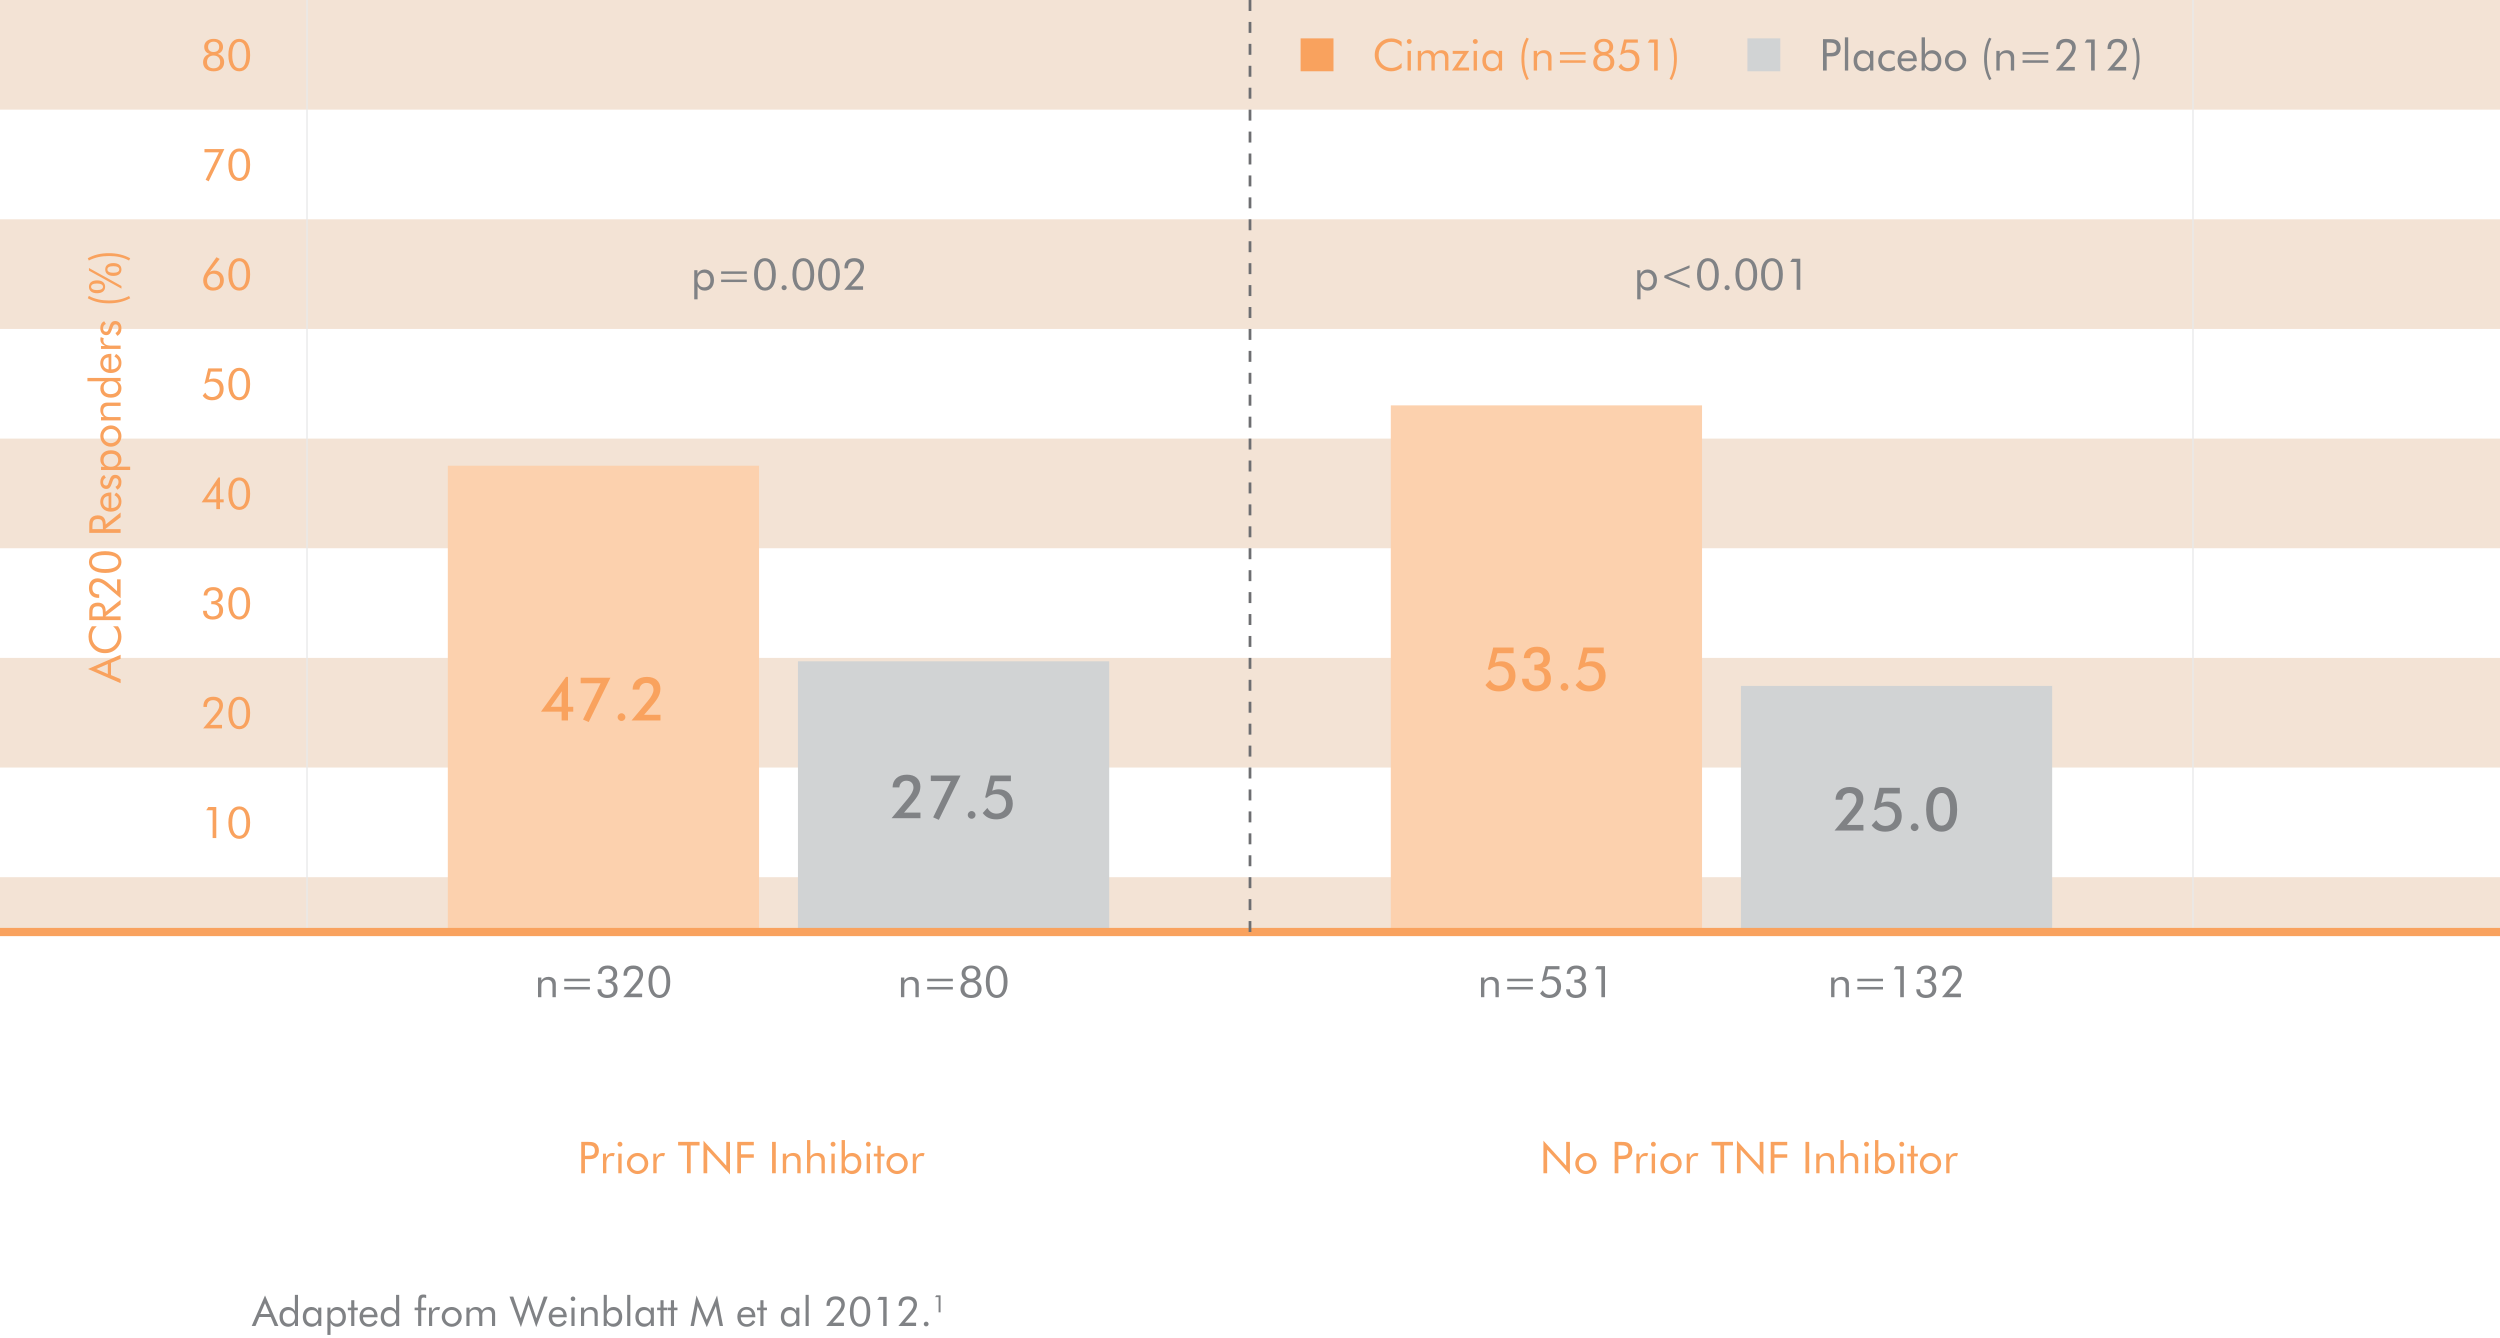 <?xml version="1.0" encoding="utf-8"?>
<!-- Generator: Adobe Illustrator 15.1.0, SVG Export Plug-In . SVG Version: 6.00 Build 0)  -->
<!DOCTYPE svg PUBLIC "-//W3C//DTD SVG 1.1//EN" "http://www.w3.org/Graphics/SVG/1.1/DTD/svg11.dtd">
<svg version="1.1" id="art" xmlns="http://www.w3.org/2000/svg" xmlns:xlink="http://www.w3.org/1999/xlink" x="0px" y="0px"
	 width="912px" height="488px" viewBox="0 0 912 488" enable-background="new 0 0 912 488" xml:space="preserve">
<g>
	<defs>
		<rect id="SVGID_1_" x="-9" y="-1" width="930" height="487.979"/>
	</defs>
	<clipPath id="SVGID_2_">
		<use xlink:href="#SVGID_1_"  overflow="visible"/>
	</clipPath>
	<rect y="320" clip-path="url(#SVGID_2_)" fill="#F3E3D5" width="912" height="20"/>
	<rect clip-path="url(#SVGID_2_)" fill="#F3E3D5" width="912" height="40"/>
	<rect y="80" clip-path="url(#SVGID_2_)" fill="#F3E3D5" width="912" height="40"/>
	<rect y="160" clip-path="url(#SVGID_2_)" fill="#F3E3D5" width="912" height="40"/>
	<rect y="240" clip-path="url(#SVGID_2_)" fill="#F3E3D5" width="912" height="40"/>
	<g clip-path="url(#SVGID_2_)">
		<defs>
			<rect id="SVGID_3_" x="-9" y="-1" width="930" height="487.979"/>
		</defs>
		<clipPath id="SVGID_4_">
			<use xlink:href="#SVGID_3_"  overflow="visible"/>
		</clipPath>
		<g clip-path="url(#SVGID_4_)">
			<g>
				<defs>
					<rect id="SVGID_5_" x="102.75" y="-1" width="18.5" height="342"/>
				</defs>
				<clipPath id="SVGID_6_">
					<use xlink:href="#SVGID_5_"  overflow="visible"/>
				</clipPath>
				<line clip-path="url(#SVGID_6_)" fill="none" stroke="#E8E9EA" stroke-width="0.5" x1="112" y1="0" x2="112" y2="340"/>
			</g>
		</g>
		<g clip-path="url(#SVGID_4_)">
			<g>
				<defs>
					<rect id="SVGID_7_" x="790.75" y="-1" width="18.5" height="342"/>
				</defs>
				<clipPath id="SVGID_8_">
					<use xlink:href="#SVGID_7_"  overflow="visible"/>
				</clipPath>
				<line clip-path="url(#SVGID_8_)" fill="none" stroke="#E8E9EA" stroke-width="0.5" x1="800" y1="0" x2="800" y2="340"/>
			</g>
		</g>
		<g clip-path="url(#SVGID_4_)">
			<g>
				<defs>
					<rect id="SVGID_9_" x="65.592" y="53.168" width="34.656" height="13.984"/>
				</defs>
				<clipPath id="SVGID_10_">
					<use xlink:href="#SVGID_9_"  overflow="visible"/>
				</clipPath>
				<path clip-path="url(#SVGID_10_)" fill="#F9A25E" d="M87.296,66.024c2.4,0,3.952-2.128,3.952-5.936s-1.536-5.92-3.984-5.92
					c-2.384,0-3.951,2.144-3.951,5.92S84.88,66.024,87.296,66.024 M87.28,64.904c-1.584,0-2.561-1.728-2.561-4.832
					c0-3.088,0.977-4.8,2.561-4.8c1.664,0,2.56,1.648,2.56,4.832C89.84,63.272,88.944,64.904,87.28,64.904 M75.008,65.576
					l1.12,0.576l5.712-11.76h-7.248v1.184h5.296L75.008,65.576z"/>
			</g>
		</g>
		<g clip-path="url(#SVGID_4_)">
			<g>
				<defs>
					<rect id="SVGID_11_" x="64.936" y="133.168" width="35.312" height="13.856"/>
				</defs>
				<clipPath id="SVGID_12_">
					<use xlink:href="#SVGID_11_"  overflow="visible"/>
				</clipPath>
				<path clip-path="url(#SVGID_12_)" fill="#F9A25E" d="M87.296,146.024c2.4,0,3.952-2.128,3.952-5.936s-1.536-5.92-3.984-5.92
					c-2.384,0-3.951,2.144-3.951,5.92S84.88,146.024,87.296,146.024 M87.28,144.904c-1.584,0-2.561-1.728-2.561-4.832
					c0-3.088,0.977-4.8,2.561-4.8c1.664,0,2.56,1.648,2.56,4.832C89.84,143.272,88.944,144.904,87.28,144.904 M74.864,140.008
					c0.704-0.544,1.536-0.816,2.432-0.816c1.76,0,2.849,1.12,2.849,2.752c0,1.776-1.104,2.896-2.736,2.896
					c-1.12,0-2-0.56-2.512-1.616l-0.96,1.12c0.783,1.152,1.888,1.68,3.439,1.68c2.624,0,4.208-1.632,4.208-4.208
					c0-2.288-1.392-3.728-3.632-3.728c-0.64,0-1.232,0.128-1.776,0.416l0.721-2.944h4.096v-1.168h-5.024l-1.359,5.568
					L74.864,140.008z"/>
			</g>
		</g>
		<g clip-path="url(#SVGID_4_)">
			<g>
				<defs>
					<rect id="SVGID_13_" x="65.08" y="213.168" width="35.168" height="13.856"/>
				</defs>
				<clipPath id="SVGID_14_">
					<use xlink:href="#SVGID_13_"  overflow="visible"/>
				</clipPath>
				<path clip-path="url(#SVGID_14_)" fill="#F9A25E" d="M87.296,226.024c2.4,0,3.952-2.128,3.952-5.936s-1.536-5.92-3.984-5.92
					c-2.384,0-3.951,2.144-3.951,5.92S84.88,226.024,87.296,226.024 M87.28,224.904c-1.584,0-2.561-1.728-2.561-4.832
					c0-3.088,0.977-4.8,2.561-4.8c1.664,0,2.56,1.648,2.56,4.832C89.84,223.272,88.944,224.904,87.28,224.904 M74.08,222.824v0.208
					c0,1.808,1.344,2.992,3.472,2.992c2.433,0,3.841-1.28,3.841-3.328c0-1.552-0.816-2.592-2.177-2.816
					c1.28-0.336,2.032-1.312,2.032-2.672c0-1.856-1.296-3.04-3.424-3.04c-2.208,0-3.44,1.104-3.536,3.056h1.344
					c0.064-1.232,0.832-1.904,2.16-1.904c1.264,0,2.032,0.768,2.032,1.952c0,1.344-0.8,2.048-2.384,2.048
					c-0.128,0-0.24-0.016-0.368-0.016v1.12c0.144-0.016,0.271-0.016,0.399-0.016c1.648,0,2.496,0.768,2.496,2.24
					c0,1.392-0.848,2.208-2.368,2.208c-1.312,0-2.128-0.736-2.128-1.904v-0.128H74.08z"/>
			</g>
		</g>
		<g clip-path="url(#SVGID_4_)">
			<g>
				<defs>
					<rect id="SVGID_15_" x="66.232" y="293.168" width="34.016" height="13.855"/>
				</defs>
				<clipPath id="SVGID_16_">
					<use xlink:href="#SVGID_15_"  overflow="visible"/>
				</clipPath>
				<path clip-path="url(#SVGID_16_)" fill="#F9A25E" d="M87.296,306.023c2.4,0,3.952-2.127,3.952-5.936s-1.536-5.92-3.984-5.92
					c-2.384,0-3.951,2.145-3.951,5.92S84.88,306.023,87.296,306.023 M87.28,304.904c-1.584,0-2.561-1.729-2.561-4.832
					c0-3.088,0.977-4.801,2.561-4.801c1.664,0,2.56,1.648,2.56,4.832C89.84,303.271,88.944,304.904,87.28,304.904 M77.568,305.721
					h1.328v-11.328H76l-0.768,1.184h2.336V305.721z"/>
			</g>
		</g>
		<g clip-path="url(#SVGID_4_)">
			<g>
				<defs>
					<rect id="SVGID_17_" x="65.08" y="13.168" width="35.168" height="13.856"/>
				</defs>
				<clipPath id="SVGID_18_">
					<use xlink:href="#SVGID_17_"  overflow="visible"/>
				</clipPath>
				<path clip-path="url(#SVGID_18_)" fill="#F9A25E" d="M87.296,26.024c2.4,0,3.952-2.128,3.952-5.936s-1.536-5.92-3.984-5.92
					c-2.384,0-3.951,2.144-3.951,5.92S84.88,26.024,87.296,26.024 M87.28,24.904c-1.584,0-2.561-1.728-2.561-4.832
					c0-3.088,0.977-4.8,2.561-4.8c1.664,0,2.56,1.648,2.56,4.832C89.84,23.272,88.944,24.904,87.28,24.904 M77.937,15.208
					c1.248,0,2.016,0.72,2.016,1.904c0,1.152-0.736,1.856-2.048,1.856c-1.28,0-2-0.72-2-1.856
					C75.904,15.944,76.672,15.208,77.937,15.208 M77.92,24.92c-1.536,0-2.399-0.88-2.399-2.304c0-1.44,0.896-2.352,2.399-2.352
					s2.4,0.896,2.4,2.352C80.32,24.04,79.456,24.92,77.92,24.92 M76.432,19.672c-1.504,0.416-2.352,1.536-2.352,3.04
					c0,1.984,1.424,3.312,3.856,3.312c2.447,0,3.84-1.296,3.84-3.344c0-1.472-0.849-2.576-2.353-3.008
					c1.232-0.368,1.937-1.296,1.937-2.528c0-1.776-1.296-2.976-3.424-2.976c-2.097,0-3.44,1.232-3.44,2.864
					C74.496,18.392,75.152,19.272,76.432,19.672"/>
			</g>
		</g>
		<g clip-path="url(#SVGID_4_)">
			<g>
				<defs>
					<rect id="SVGID_19_" x="65.128" y="92.832" width="35.12" height="14.192"/>
				</defs>
				<clipPath id="SVGID_20_">
					<use xlink:href="#SVGID_19_"  overflow="visible"/>
				</clipPath>
				<path clip-path="url(#SVGID_20_)" fill="#F9A25E" d="M87.296,106.024c2.4,0,3.952-2.128,3.952-5.936s-1.536-5.92-3.984-5.92
					c-2.384,0-3.951,2.144-3.951,5.92S84.88,106.024,87.296,106.024 M87.28,104.904c-1.584,0-2.561-1.728-2.561-4.832
					c0-3.088,0.977-4.8,2.561-4.8c1.664,0,2.56,1.648,2.56,4.832C89.84,103.272,88.944,104.904,87.28,104.904 M75.536,102.392
					c0-1.504,0.928-2.544,2.288-2.544c1.52,0,2.432,0.976,2.432,2.528c0,1.52-0.943,2.512-2.352,2.512
					C76.464,104.888,75.536,103.944,75.536,102.392 M76.448,99.256l3.696-4.8l-1.185-0.624l-2.607,3.68
					c-1.265,1.792-2.225,3.12-2.225,4.768c0,2.24,1.408,3.744,3.504,3.744c2.496,0,4.032-1.488,4.032-3.776
					c0-2.096-1.408-3.536-3.456-3.536C77.568,98.712,77.008,98.888,76.448,99.256"/>
			</g>
		</g>
		<g clip-path="url(#SVGID_4_)">
			<g>
				<defs>
					<rect id="SVGID_21_" x="64.552" y="173.168" width="35.696" height="13.856"/>
				</defs>
				<clipPath id="SVGID_22_">
					<use xlink:href="#SVGID_21_"  overflow="visible"/>
				</clipPath>
				<path clip-path="url(#SVGID_22_)" fill="#F9A25E" d="M87.296,186.024c2.4,0,3.952-2.128,3.952-5.936s-1.536-5.92-3.984-5.92
					c-2.384,0-3.951,2.144-3.951,5.92S84.88,186.024,87.296,186.024 M87.28,184.904c-1.584,0-2.561-1.728-2.561-4.832
					c0-3.088,0.977-4.8,2.561-4.8c1.664,0,2.56,1.648,2.56,4.832C89.84,183.272,88.944,184.904,87.28,184.904 M78.912,185.72h1.344
					v-2.464H81.6v-1.104h-1.344v-7.984H79.68l-6.128,9.088h5.36V185.72z M78.912,182.152h-3.344l3.344-5.024V182.152z"/>
			</g>
		</g>
		<g clip-path="url(#SVGID_4_)">
			<g>
				<defs>
					<rect id="SVGID_23_" x="65.096" y="253.168" width="35.152" height="13.855"/>
				</defs>
				<clipPath id="SVGID_24_">
					<use xlink:href="#SVGID_23_"  overflow="visible"/>
				</clipPath>
				<path clip-path="url(#SVGID_24_)" fill="#F9A25E" d="M87.296,266.023c2.4,0,3.952-2.127,3.952-5.936s-1.536-5.92-3.984-5.92
					c-2.384,0-3.951,2.145-3.951,5.92S84.88,266.023,87.296,266.023 M87.28,264.904c-1.584,0-2.561-1.729-2.561-4.832
					c0-3.088,0.977-4.801,2.561-4.801c1.664,0,2.56,1.648,2.56,4.832C89.84,263.271,88.944,264.904,87.28,264.904 M80.992,264.424
					h-4.336l1.792-1.936c1.84-2,2.896-3.504,2.896-5.152c0-1.969-1.312-3.168-3.552-3.168c-2.256,0-3.584,1.264-3.584,3.424
					c0,0.096,0.016,0.207,0.016,0.305h1.28v-0.129c0-1.52,0.8-2.352,2.24-2.352c1.376,0,2.256,0.848,2.256,2
					c0,1.488-1.424,3.008-3.488,5.439l-2.416,2.865h6.896V264.424z"/>
			</g>
		</g>
		<path clip-path="url(#SVGID_4_)" fill="#F9A25E" d="M47.072,95.043l0.432-0.832c-2.288-1.232-4.864-1.856-7.728-1.856
			c-2.96,0-5.504,0.576-7.76,1.856l0.384,0.832c2.272-1.152,4.64-1.648,7.376-1.648C42.592,93.395,44.96,93.891,47.072,95.043
			 M41.344,95.971c-1.888,0-2.96,0.88-2.96,2.336c0,1.456,1.072,2.352,2.96,2.352c1.888,0,2.96-0.896,2.96-2.352
			C44.304,96.851,43.232,95.971,41.344,95.971 M43.504,98.307c0,0.752-0.752,1.2-2.16,1.2c-1.408,0-2.16-0.448-2.16-1.2
			c0-0.784,0.72-1.2,2.16-1.2C42.752,97.107,43.504,97.555,43.504,98.307 M37.568,104.627c0,0.752-0.752,1.2-2.16,1.2
			c-1.408,0-2.176-0.448-2.176-1.2c0-0.784,0.736-1.2,2.176-1.2C36.816,103.427,37.568,103.875,37.568,104.627 M35.408,102.275
			c-1.888,0-2.96,0.896-2.96,2.352s1.072,2.352,2.96,2.352c1.888,0,2.944-0.896,2.944-2.352S37.296,102.275,35.408,102.275
			 M44.304,105.299v-0.976l-11.856-6.56v0.96L44.304,105.299z M47.072,107.971c-2.112,1.152-4.48,1.648-7.296,1.648
			c-2.736,0-5.104-0.496-7.376-1.648l-0.384,0.832c2.256,1.28,4.8,1.856,7.76,1.856c2.864,0,5.44-0.624,7.728-1.856L47.072,107.971z
			 M42.8,122.531c1.008-0.56,1.504-1.488,1.504-2.816c0-1.584-0.944-2.608-2.272-2.608c-1.168,0-1.68,0.688-2.128,2.08
			c-0.384,1.184-0.48,1.84-1.232,1.84c-0.624,0-1.072-0.496-1.072-1.216c0-0.752,0.368-1.344,1.024-1.632l-0.608-0.992
			c-0.912,0.384-1.424,1.312-1.424,2.544c0,1.52,0.912,2.528,2.16,2.528c1.408,0,1.712-1.056,2.32-2.816
			c0.256-0.752,0.544-1.12,1.088-1.12c0.624,0,1.072,0.528,1.072,1.344s-0.368,1.424-1.136,1.824L42.8,122.531z M44,127.299v-1.216
			h-3.488c-1.872,0-2.8-0.64-2.8-1.936c0-0.224,0.048-0.48,0.144-0.752l-1.104-0.416c-0.096,0.272-0.144,0.544-0.144,0.832
			c0,1.088,0.512,1.76,1.728,2.4h-1.488v1.088H44z M39.616,130.386v4.353c-1.216-0.129-1.968-1.008-1.968-2.177
			C37.648,131.266,38.352,130.466,39.616,130.386 M40.608,129.075h-0.24c-2.368,0-3.792,1.344-3.792,3.44
			c0,2.08,1.568,3.568,3.824,3.568c2.336,0,3.904-1.473,3.904-3.649c0-1.471-0.656-2.591-1.952-3.312l-0.624,0.928
			c1.04,0.593,1.552,1.361,1.552,2.321c0,1.376-1.008,2.368-2.56,2.368h-0.112V129.075z M40.464,139.058
			c1.696,0,2.656,0.928,2.656,2.4c0,1.424-1.024,2.32-2.816,2.32c-1.584,0-2.496-0.88-2.496-2.304
			C37.808,140.034,38.848,139.058,40.464,139.058 M31.888,137.874v1.216h6.304c-1.056,0.544-1.6,1.424-1.6,2.608
			c0,2,1.456,3.376,3.856,3.376c2.336,0,3.856-1.376,3.856-3.424c0-1.104-0.576-2.032-1.6-2.592H44v-1.184H31.888z M44,153.362
			v-1.216h-3.696c-0.784,0-1.376,0-1.888-0.416c-0.496-0.4-0.768-1.024-0.768-1.744c0-1.28,0.704-1.904,2.144-1.904H44v-1.216
			h-4.864c-1.616,0-2.544,1.024-2.544,2.688c0,1.12,0.432,1.984,1.36,2.592h-1.104v1.216H44z M40.448,161.666
			c-1.52,0-2.704-1.152-2.704-2.592c0-1.424,1.184-2.576,2.704-2.576c1.52,0,2.704,1.152,2.704,2.576
			C43.152,160.498,41.968,161.666,40.448,161.666 M40.448,162.962c1.04,0,1.968-0.384,2.72-1.136
			c0.736-0.736,1.136-1.696,1.136-2.752c0-1.04-0.416-2-1.152-2.752c-0.72-0.736-1.664-1.136-2.704-1.136c-1.04,0-2,0.4-2.72,1.136
			c-0.736,0.752-1.136,1.696-1.136,2.752c0,1.056,0.384,2.016,1.12,2.752C38.448,162.578,39.408,162.962,40.448,162.962
			 M40.448,170.274c-1.696,0-2.672-0.928-2.672-2.4c0-1.424,1.024-2.32,2.816-2.32c1.584,0,2.512,0.88,2.512,2.304
			C43.104,169.298,42.064,170.274,40.448,170.274 M47.488,171.458v-1.216h-4.784c1.056-0.544,1.6-1.424,1.6-2.608
			c0-2-1.44-3.376-3.856-3.376c-2.352,0-3.856,1.376-3.856,3.424c0,1.104,0.56,2.048,1.6,2.608h-1.344v1.168H47.488z M42.8,178.642
			c1.008-0.56,1.504-1.488,1.504-2.816c0-1.584-0.944-2.608-2.272-2.608c-1.168,0-1.68,0.688-2.128,2.08
			c-0.384,1.184-0.48,1.84-1.232,1.84c-0.624,0-1.072-0.496-1.072-1.216c0-0.752,0.368-1.344,1.024-1.632l-0.608-0.992
			c-0.912,0.384-1.424,1.312-1.424,2.544c0,1.52,0.912,2.528,2.16,2.528c1.408,0,1.712-1.056,2.32-2.816
			c0.256-0.752,0.544-1.12,1.088-1.12c0.624,0,1.072,0.528,1.072,1.344s-0.368,1.424-1.136,1.824L42.8,178.642z M39.616,180.962
			v4.352c-1.216-0.128-1.968-1.008-1.968-2.176C37.648,181.842,38.352,181.042,39.616,180.962 M40.608,179.65h-0.24
			c-2.368,0-3.792,1.344-3.792,3.44c0,2.08,1.568,3.568,3.824,3.568c2.336,0,3.904-1.472,3.904-3.648
			c0-1.472-0.656-2.592-1.952-3.312l-0.624,0.928c1.04,0.592,1.552,1.36,1.552,2.32c0,1.376-1.008,2.368-2.56,2.368h-0.112V179.65z
			 M44,194.385v-1.359h-5.456v-0.161L44,188.69v-1.729l-5.456,4.368v-0.24c0-2.016-0.992-3.088-2.864-3.088
			c-1.12,0-2.032,0.416-2.544,1.072c-0.544,0.704-0.576,1.536-0.576,2.624v2.688H44z M33.712,193.026v-1.008
			c0-1.809,0.32-2.673,1.984-2.673c1.584,0,1.84,0.88,1.84,2.673v1.008H33.712z M44.304,205.025c0-2.4-2.128-3.952-5.936-3.952
			c-3.808,0-5.92,1.536-5.92,3.984c0,2.384,2.144,3.952,5.92,3.952C42.144,209.009,44.304,207.441,44.304,205.025 M43.184,205.041
			c0,1.584-1.728,2.56-4.832,2.56c-3.088,0-4.8-0.976-4.8-2.56c0-1.664,1.648-2.56,4.832-2.56
			C41.552,202.481,43.184,203.377,43.184,205.041 M42.704,211.329v4.336l-1.936-1.792c-2-1.84-3.504-2.896-5.152-2.896
			c-1.968,0-3.168,1.312-3.168,3.552c0,2.256,1.264,3.584,3.424,3.584c0.096,0,0.208-0.016,0.304-0.016v-1.28h-0.128
			c-1.52,0-2.352-0.8-2.352-2.24c0-1.376,0.848-2.256,2-2.256c1.488,0,3.008,1.424,5.44,3.488L44,218.225v-6.896H42.704z
			 M44,226.225v-1.36h-5.456v-0.16L44,220.529v-1.728l-5.456,4.368v-0.24c0-2.016-0.992-3.088-2.864-3.088
			c-1.12,0-2.032,0.416-2.544,1.072c-0.544,0.704-0.576,1.536-0.576,2.624v2.688H44z M33.712,224.865v-1.008
			c0-1.808,0.32-2.672,1.984-2.672c1.584,0,1.84,0.88,1.84,2.672v1.008H33.712z M35.296,228.465H33.52
			c-0.816,1.184-1.232,2.399-1.232,3.76c0,1.68,0.56,3.088,1.68,4.256c1.168,1.2,2.592,1.792,4.368,1.792
			c2.032,0,3.76-0.912,4.912-2.576c0.688-0.991,1.056-2.159,1.056-3.376c0-1.393-0.432-2.72-1.248-3.855h-1.808
			c1.216,1.039,1.808,2.304,1.808,3.744c0,1.551-0.736,2.943-2.032,3.855c-0.752,0.527-1.648,0.784-2.704,0.784
			c-1.344,0-2.464-0.433-3.376-1.312c-0.88-0.849-1.392-2.064-1.392-3.265C33.552,230.785,34.096,229.569,35.296,228.465
			 M35.12,244.049l4.208-1.824v3.648L35.12,244.049z M32.112,244.049L44,249.232v-1.473l-3.504-1.486v-4.464L44,240.321v-1.472
			L32.112,244.049z"/>
	</g>
	<rect x="163.368" y="169.9" clip-path="url(#SVGID_2_)" fill="#FCD1AE" width="113.536" height="170.1"/>
	<rect x="507.368" y="147.881" clip-path="url(#SVGID_2_)" fill="#FCD1AE" width="113.536" height="192.119"/>
	<rect x="291.096" y="241.247" clip-path="url(#SVGID_2_)" fill="#D1D3D4" width="113.536" height="98.753"/>
	<rect x="635.096" y="250.225" clip-path="url(#SVGID_2_)" fill="#D1D3D4" width="113.536" height="89.775"/>
	<line clip-path="url(#SVGID_2_)" fill="none" stroke="#F9A25E" stroke-width="3" x1="0" y1="340" x2="912" y2="340"/>
	<g clip-path="url(#SVGID_2_)">
		<defs>
			<rect id="SVGID_25_" x="-9" y="-1" width="930" height="487.979"/>
		</defs>
		<clipPath id="SVGID_26_">
			<use xlink:href="#SVGID_25_"  overflow="visible"/>
		</clipPath>
		<path clip-path="url(#SVGID_26_)" fill="#F9A25E" d="M709.982,428h1.216v-3.488c0-1.871,0.64-2.799,1.937-2.799
			c0.224,0,0.479,0.047,0.752,0.143l0.416-1.104c-0.272-0.096-0.544-0.145-0.832-0.145c-1.088,0-1.761,0.512-2.4,1.729v-1.488
			h-1.088V428z M701.662,424.447c0-1.52,1.152-2.703,2.592-2.703c1.425,0,2.576,1.184,2.576,2.703c0,1.521-1.151,2.705-2.576,2.705
			C702.83,427.152,701.662,425.969,701.662,424.447 M700.366,424.447c0,1.041,0.384,1.969,1.136,2.721
			c0.736,0.736,1.696,1.137,2.752,1.137c1.04,0,2-0.416,2.752-1.152c0.736-0.721,1.137-1.664,1.137-2.705c0-1.039-0.4-2-1.137-2.719
			c-0.752-0.736-1.695-1.137-2.752-1.137c-1.056,0-2.016,0.385-2.752,1.121C700.75,422.447,700.366,423.408,700.366,424.447
			 M697.071,421.855V428h1.216v-6.145h1.344v-1.008h-1.344v-2.879h-1.216v2.879h-1.312v1.008H697.071z M692.863,417.408
			c0,0.512,0.4,0.896,0.896,0.896s0.896-0.385,0.896-0.881s-0.399-0.912-0.896-0.912S692.863,416.912,692.863,417.408 M693.151,428
			h1.216v-7.152h-1.216V428z M685.184,424.465c0-1.617,0.992-2.656,2.432-2.656c1.424,0,2.304,0.912,2.304,2.496
			c0,1.791-0.911,2.814-2.336,2.814C686.111,427.119,685.184,426.16,685.184,424.465 M684.016,415.889V428h1.168v-1.297
			c0.56,1.025,1.504,1.602,2.607,1.602c2.049,0,3.424-1.521,3.424-3.857c0-2.398-1.375-3.855-3.375-3.855
			c-1.185,0-2.064,0.545-2.608,1.6v-6.303H684.016z M679.999,417.408c0,0.512,0.4,0.896,0.896,0.896s0.896-0.385,0.896-0.881
			s-0.399-0.912-0.896-0.912S679.999,416.912,679.999,417.408 M680.287,428h1.216v-7.152h-1.216V428z M671.392,428h1.216v-3.695
			c0-0.785,0-1.377,0.416-1.889c0.4-0.496,1.023-0.768,1.744-0.768c1.279,0,1.903,0.703,1.903,2.145V428h1.217v-4.863
			c0-1.617-1.024-2.545-2.688-2.545c-1.12,0-1.984,0.432-2.607,1.359v-6.062h-1.2V428z M662.56,428h1.216v-3.695
			c0-0.785,0-1.377,0.416-1.889c0.4-0.496,1.023-0.768,1.744-0.768c1.279,0,1.904,0.703,1.904,2.145V428h1.216v-4.863
			c0-1.617-1.024-2.545-2.688-2.545c-1.12,0-1.983,0.432-2.592,1.359v-1.104h-1.216V428z M658.641,428H660v-11.439h-1.359V428z
			 M645.952,428h1.36v-5.648h4.672v-1.264h-4.672v-3.279h4.672v-1.248h-6.032V428z M633.633,428h1.359v-8.592l8.304,9.039v-11.887
			h-1.359v8.688l-8.304-9.137V428z M627.601,428h1.359v-10.145h3.232v-1.295h-7.824v1.295h3.232V428z M615.312,428h1.216v-3.488
			c0-1.871,0.64-2.799,1.937-2.799c0.224,0,0.479,0.047,0.752,0.143l0.416-1.104c-0.272-0.096-0.545-0.145-0.832-0.145
			c-1.089,0-1.761,0.512-2.4,1.729v-1.488h-1.088V428z M606.992,424.447c0-1.52,1.152-2.703,2.592-2.703
			c1.425,0,2.576,1.184,2.576,2.703c0,1.521-1.151,2.705-2.576,2.705C608.16,427.152,606.992,425.969,606.992,424.447
			 M605.696,424.447c0,1.041,0.384,1.969,1.136,2.721c0.736,0.736,1.696,1.137,2.752,1.137c1.04,0,2-0.416,2.752-1.152
			c0.736-0.721,1.137-1.664,1.137-2.705c0-1.039-0.4-2-1.137-2.719c-0.752-0.736-1.695-1.137-2.752-1.137
			c-1.056,0-2.016,0.385-2.752,1.121C606.08,422.447,605.696,423.408,605.696,424.447 M602.258,417.408
			c0,0.512,0.399,0.896,0.896,0.896c0.495,0,0.896-0.385,0.896-0.881s-0.401-0.912-0.896-0.912
			C602.657,416.512,602.258,416.912,602.258,417.408 M602.544,428h1.217v-7.152h-1.217V428z M596.961,428h1.217v-3.488
			c0-1.871,0.64-2.799,1.936-2.799c0.224,0,0.48,0.047,0.752,0.143l0.416-1.104c-0.271-0.096-0.544-0.145-0.832-0.145
			c-1.088,0-1.76,0.512-2.399,1.729v-1.488h-1.089V428z M590.386,422.863h1.04c1.184,0,2.111-0.031,2.88-0.576
			c0.72-0.512,1.168-1.455,1.168-2.574c0-1.121-0.448-2.064-1.168-2.576c-0.769-0.545-1.712-0.576-2.88-0.576h-2.4V428h1.36V422.863
			z M590.386,421.633v-3.824h0.655c1.984,0,2.96,0.32,2.96,1.984c0,1.584-0.991,1.84-2.96,1.84H590.386z M575.953,424.447
			c0-1.52,1.152-2.703,2.592-2.703c1.425,0,2.576,1.184,2.576,2.703c0,1.521-1.151,2.705-2.576,2.705
			C577.121,427.152,575.953,425.969,575.953,424.447 M574.657,424.447c0,1.041,0.384,1.969,1.136,2.721
			c0.736,0.736,1.696,1.137,2.752,1.137c1.04,0,2-0.416,2.752-1.152c0.736-0.721,1.137-1.664,1.137-2.705c0-1.039-0.4-2-1.137-2.719
			c-0.752-0.736-1.695-1.137-2.752-1.137c-1.056,0-2.016,0.385-2.752,1.121C575.041,422.447,574.657,423.408,574.657,424.447
			 M563.041,428h1.36v-8.592l8.304,9.039v-11.887h-1.359v8.688l-8.305-9.137V428z"/>
		<path clip-path="url(#SVGID_26_)" fill="#F9A25E" d="M332.991,428h1.216v-3.488c0-1.871,0.641-2.799,1.937-2.799
			c0.224,0,0.479,0.047,0.752,0.143l0.416-1.104c-0.272-0.096-0.544-0.145-0.832-0.145c-1.088,0-1.761,0.512-2.4,1.729v-1.488
			h-1.088V428z M324.671,424.447c0-1.52,1.152-2.703,2.593-2.703c1.424,0,2.575,1.184,2.575,2.703c0,1.521-1.151,2.705-2.575,2.705
			C325.839,427.152,324.671,425.969,324.671,424.447 M323.375,424.447c0,1.041,0.384,1.969,1.136,2.721
			c0.736,0.736,1.696,1.137,2.753,1.137c1.039,0,2-0.416,2.752-1.152c0.735-0.721,1.136-1.664,1.136-2.705
			c0-1.039-0.4-2-1.136-2.719c-0.752-0.736-1.696-1.137-2.752-1.137c-1.057,0-2.017,0.385-2.753,1.121
			C323.759,422.447,323.375,423.408,323.375,424.447 M320.079,421.855V428h1.216v-6.145h1.345v-1.008h-1.345v-2.879h-1.216v2.879
			h-1.312v1.008H320.079z M315.871,417.408c0,0.512,0.4,0.896,0.896,0.896s0.896-0.385,0.896-0.881s-0.399-0.912-0.896-0.912
			S315.871,416.912,315.871,417.408 M316.159,428h1.216v-7.152h-1.216V428z M308.191,424.465c0-1.617,0.992-2.656,2.432-2.656
			c1.424,0,2.304,0.912,2.304,2.496c0,1.791-0.911,2.814-2.336,2.814C309.119,427.119,308.191,426.16,308.191,424.465
			 M307.023,415.889V428h1.168v-1.297c0.56,1.025,1.504,1.602,2.607,1.602c2.049,0,3.425-1.521,3.425-3.857
			c0-2.398-1.376-3.855-3.376-3.855c-1.185,0-2.064,0.545-2.608,1.6v-6.303H307.023z M303.007,417.408
			c0,0.512,0.4,0.896,0.896,0.896s0.896-0.385,0.896-0.881s-0.399-0.912-0.896-0.912S303.007,416.912,303.007,417.408 M303.295,428
			h1.216v-7.152h-1.216V428z M294.4,428h1.216v-3.695c0-0.785,0-1.377,0.416-1.889c0.4-0.496,1.024-0.768,1.744-0.768
			c1.28,0,1.904,0.703,1.904,2.145V428h1.216v-4.863c0-1.617-1.024-2.545-2.688-2.545c-1.12,0-1.983,0.432-2.607,1.359v-6.062h-1.2
			V428z M285.568,428h1.216v-3.695c0-0.785,0-1.377,0.416-1.889c0.4-0.496,1.024-0.768,1.744-0.768c1.28,0,1.904,0.703,1.904,2.145
			V428h1.216v-4.863c0-1.617-1.024-2.545-2.688-2.545c-1.12,0-1.983,0.432-2.592,1.359v-1.104h-1.216V428z M281.648,428h1.359
			v-11.439h-1.359V428z M268.96,428h1.36v-5.648h4.672v-1.264h-4.672v-3.279h4.672v-1.248h-6.032V428z M256.641,428H258v-8.592
			l8.305,9.039v-11.887h-1.36v8.688l-8.304-9.137V428z M250.608,428h1.359v-10.145h3.232v-1.295h-7.824v1.295h3.232V428z
			 M238.32,428h1.216v-3.488c0-1.871,0.64-2.799,1.937-2.799c0.224,0,0.479,0.047,0.752,0.143l0.416-1.104
			c-0.272-0.096-0.545-0.145-0.832-0.145c-1.089,0-1.761,0.512-2.4,1.729v-1.488h-1.088V428z M230.001,424.447
			c0-1.52,1.152-2.703,2.592-2.703c1.425,0,2.576,1.184,2.576,2.703c0,1.521-1.151,2.705-2.576,2.705
			C231.169,427.152,230.001,425.969,230.001,424.447 M228.705,424.447c0,1.041,0.384,1.969,1.136,2.721
			c0.736,0.736,1.696,1.137,2.752,1.137c1.04,0,2-0.416,2.752-1.152c0.736-0.721,1.137-1.664,1.137-2.705c0-1.039-0.4-2-1.137-2.719
			c-0.752-0.736-1.695-1.137-2.752-1.137c-1.056,0-2.016,0.385-2.752,1.121C229.089,422.447,228.705,423.408,228.705,424.447
			 M225.266,417.408c0,0.512,0.399,0.896,0.896,0.896s0.896-0.385,0.896-0.881s-0.4-0.912-0.896-0.912
			S225.266,416.912,225.266,417.408 M225.553,428h1.217v-7.152h-1.217V428z M219.969,428h1.217v-3.488
			c0-1.871,0.64-2.799,1.936-2.799c0.224,0,0.48,0.047,0.752,0.143l0.416-1.104c-0.271-0.096-0.544-0.145-0.832-0.145
			c-1.088,0-1.76,0.512-2.399,1.729v-1.488h-1.089V428z M213.394,422.863h1.04c1.184,0,2.111-0.031,2.88-0.576
			c0.72-0.512,1.168-1.455,1.168-2.574c0-1.121-0.448-2.064-1.168-2.576c-0.769-0.545-1.712-0.576-2.88-0.576h-2.4V428h1.36V422.863
			z M213.394,421.633v-3.824h0.655c1.984,0,2.96,0.32,2.96,1.984c0,1.584-0.991,1.84-2.96,1.84H213.394z"/>
		<g clip-path="url(#SVGID_26_)">
			<g>
				<defs>
					<rect id="SVGID_27_" x="188.334" y="245.932" width="61.604" height="18.477"/>
				</defs>
				<clipPath id="SVGID_28_">
					<use xlink:href="#SVGID_27_"  overflow="visible"/>
				</clipPath>
				<path clip-path="url(#SVGID_28_)" fill="#F9A25E" d="M240.937,260.77h-5.984l2.002-2.311c2.398-2.75,3.96-4.709,3.96-7.172
					c0-2.684-1.869-4.355-4.905-4.355c-3.212,0-5.236,1.824-5.236,4.641h2.464c0.11-1.473,1.122-2.441,2.552-2.441
					c1.628,0,2.597,0.969,2.597,2.508c0,1.145-0.727,2.465-2.112,4.137l-5.874,7.039h10.538V260.77z M225.317,261.627
					c0,0.77,0.616,1.387,1.408,1.387c0.791,0,1.407-0.617,1.407-1.387c0-0.793-0.616-1.43-1.407-1.43
					C225.934,260.197,225.317,260.834,225.317,261.627 M212.689,262.484l2.068,0.924l7.92-16.17h-10.847v2.025h7.282
					L212.689,262.484z M204.945,252.189c-0.065,0.9-0.065,1.43-0.065,1.561v4.092h-3.938L204.945,252.189z M204.88,262.814h2.332
					v-3.189h1.913v-1.783h-1.913v-10.91h-0.727l-9.151,12.693h7.546V262.814z"/>
			</g>
		</g>
		<g clip-path="url(#SVGID_26_)">
			<g>
				<defs>
					<rect id="SVGID_29_" x="532.884" y="234.922" width="61.845" height="18.302"/>
				</defs>
				<clipPath id="SVGID_30_">
					<use xlink:href="#SVGID_29_"  overflow="visible"/>
				</clipPath>
				<path clip-path="url(#SVGID_30_)" fill="#F9A25E" d="M576.467,248.043l-1.694,1.871c1.166,1.584,2.75,2.309,4.906,2.309
					c3.74,0,6.05-2.309,6.05-5.785c0-3.08-2.068-5.192-5.06-5.192c-0.814,0-1.606,0.177-2.442,0.528l0.924-3.477h5.896v-2.068
					h-7.437l-1.958,7.986l0.639,0.133c0.857-0.881,2.002-1.342,3.321-1.342c2.2,0,3.674,1.451,3.674,3.52
					c0,2.178-1.43,3.607-3.497,3.607C578.402,250.133,577.215,249.408,576.467,248.043 M569.317,250.617
					c0,0.77,0.615,1.387,1.408,1.387c0.792,0,1.407-0.617,1.407-1.387c0-0.791-0.615-1.43-1.407-1.43
					C569.933,249.188,569.317,249.826,569.317,250.617 M555.237,247.604c0.088,2.838,2.09,4.619,5.104,4.619
					c3.41,0,5.434-1.824,5.434-4.553c0-2.311-1.078-3.719-3.058-4.07c1.716-0.264,2.706-1.583,2.706-3.498
					c0-2.553-1.782-4.18-4.687-4.18c-3.014,0-4.708,1.495-4.861,4.157h2.31c0.044-1.342,0.946-2.112,2.486-2.112
					c1.43,0,2.354,0.858,2.354,2.2c0,1.54-0.968,2.31-2.815,2.31c-0.154,0-0.309-0.021-0.462-0.021v2.068
					c0.176,0,0.329-0.021,0.483-0.021c2.112,0,3.19,0.945,3.19,2.838c0,1.781-1.078,2.771-2.992,2.771
					c-1.694,0-2.75-0.945-2.75-2.375v-0.133H555.237z M543.577,248.043l-1.693,1.871c1.166,1.584,2.75,2.309,4.905,2.309
					c3.74,0,6.051-2.309,6.051-5.785c0-3.08-2.068-5.192-5.061-5.192c-0.813,0-1.605,0.177-2.441,0.528l0.924-3.477h5.896v-2.068
					h-7.436l-1.958,7.986l0.638,0.133c0.858-0.881,2.002-1.342,3.322-1.342c2.2,0,3.674,1.451,3.674,3.52
					c0,2.178-1.43,3.607-3.498,3.607C545.514,250.133,544.325,249.408,543.577,248.043"/>
			</g>
		</g>
		<g clip-path="url(#SVGID_26_)">
			<g>
				<defs>
					<rect id="SVGID_31_" x="316.238" y="281.605" width="62.219" height="18.477"/>
				</defs>
				<clipPath id="SVGID_32_">
					<use xlink:href="#SVGID_31_"  overflow="visible"/>
				</clipPath>
				<path clip-path="url(#SVGID_32_)" fill="#808285" d="M360.194,294.727l-1.694,1.869c1.166,1.584,2.75,2.311,4.906,2.311
					c3.74,0,6.05-2.311,6.05-5.785c0-3.08-2.067-5.193-5.06-5.193c-0.814,0-1.606,0.176-2.442,0.529l0.925-3.477h5.896v-2.068
					h-7.436l-1.958,7.986l0.638,0.133c0.858-0.881,2.002-1.344,3.322-1.344c2.199,0,3.674,1.453,3.674,3.521
					c0,2.178-1.43,3.607-3.498,3.607C362.131,296.816,360.942,296.09,360.194,294.727 M353.046,297.301
					c0,0.77,0.614,1.385,1.406,1.385s1.408-0.615,1.408-1.385c0-0.793-0.616-1.43-1.408-1.43S353.046,296.508,353.046,297.301
					 M340.418,298.158l2.067,0.924l7.92-16.17H339.56v2.023h7.282L340.418,298.158z M335.775,296.443h-5.984l2.003-2.311
					c2.397-2.75,3.96-4.709,3.96-7.172c0-2.684-1.87-4.357-4.906-4.357c-3.212,0-5.236,1.826-5.236,4.643h2.464
					c0.11-1.473,1.122-2.441,2.553-2.441c1.628,0,2.596,0.969,2.596,2.508c0,1.145-0.727,2.465-2.112,4.137l-5.874,7.039h10.538
					V296.443z"/>
			</g>
		</g>
		<g clip-path="url(#SVGID_26_)">
			<g>
				<defs>
					<rect id="SVGID_33_" x="660.238" y="286.092" width="62.725" height="18.303"/>
				</defs>
				<clipPath id="SVGID_34_">
					<use xlink:href="#SVGID_33_"  overflow="visible"/>
				</clipPath>
				<path clip-path="url(#SVGID_34_)" fill="#808285" d="M713.963,295.41c0-5.412-2.068-8.316-5.633-8.316
					c-3.52,0-5.676,2.947-5.676,8.139c0,5.236,2.134,8.162,5.654,8.162C711.784,303.395,713.963,300.469,713.963,295.41
					 M708.265,301.195c-1.937,0-3.059-2.068-3.059-5.939c0-3.961,1.078-5.984,3.146-5.984c1.979,0,3.058,2.045,3.058,5.939
					C711.41,299.193,710.354,301.195,708.265,301.195 M697.046,301.789c0,0.77,0.614,1.387,1.406,1.387
					c0.793,0,1.409-0.617,1.409-1.387c0-0.791-0.616-1.43-1.409-1.43C697.66,300.359,697.046,300.998,697.046,301.789
					 M684.483,299.215l-1.694,1.871c1.166,1.584,2.75,2.309,4.906,2.309c3.74,0,6.05-2.309,6.05-5.785
					c0-3.08-2.067-5.191-5.06-5.191c-0.814,0-1.606,0.176-2.442,0.527l0.925-3.477h5.896V287.4h-7.436l-1.958,7.986l0.638,0.133
					c0.857-0.881,2.002-1.342,3.322-1.342c2.199,0,3.674,1.451,3.674,3.52c0,2.178-1.431,3.607-3.498,3.607
					C686.42,301.305,685.231,300.58,684.483,299.215 M679.775,300.932h-5.984l2.002-2.311c2.398-2.75,3.961-4.707,3.961-7.172
					c0-2.684-1.87-4.355-4.906-4.355c-3.212,0-5.236,1.826-5.236,4.641h2.464c0.11-1.473,1.122-2.441,2.553-2.441
					c1.628,0,2.596,0.969,2.596,2.508c0,1.145-0.727,2.465-2.112,4.137l-5.874,7.039h10.538V300.932z"/>
			</g>
		</g>
		<line clip-path="url(#SVGID_26_)" fill="none" stroke="#6D6E71" stroke-dasharray="4,4" x1="456" y1="0" x2="456" y2="340"/>
		<path clip-path="url(#SVGID_26_)" fill="#808285" d="M240.552,364.074c2.4,0,3.952-2.129,3.952-5.936
			c0-3.809-1.536-5.92-3.983-5.92c-2.385,0-3.952,2.143-3.952,5.92C236.568,361.914,238.136,364.074,240.552,364.074
			 M240.536,362.953c-1.584,0-2.56-1.727-2.56-4.832c0-3.088,0.976-4.799,2.56-4.799c1.664,0,2.561,1.648,2.561,4.832
			C243.097,361.322,242.2,362.953,240.536,362.953 M234.248,362.475h-4.336l1.792-1.938c1.84-2,2.896-3.504,2.896-5.15
			c0-1.969-1.312-3.168-3.553-3.168c-2.256,0-3.584,1.264-3.584,3.424c0,0.096,0.017,0.207,0.017,0.303h1.279v-0.127
			c0-1.521,0.801-2.354,2.24-2.354c1.376,0,2.256,0.85,2.256,2c0,1.488-1.424,3.01-3.487,5.441l-2.416,2.863h6.896V362.475z
			 M217.977,360.873v0.209c0,1.809,1.344,2.992,3.472,2.992c2.432,0,3.84-1.281,3.84-3.328c0-1.553-0.815-2.592-2.176-2.816
			c1.28-0.336,2.032-1.312,2.032-2.672c0-1.855-1.296-3.039-3.425-3.039c-2.208,0-3.439,1.104-3.535,3.055h1.344
			c0.063-1.232,0.832-1.904,2.16-1.904c1.264,0,2.031,0.77,2.031,1.953c0,1.344-0.8,2.047-2.384,2.047
			c-0.128,0-0.239-0.016-0.368-0.016v1.121c0.145-0.018,0.272-0.018,0.4-0.018c1.648,0,2.496,0.77,2.496,2.24
			c0,1.393-0.848,2.209-2.368,2.209c-1.312,0-2.128-0.736-2.128-1.904v-0.129H217.977z M215.192,360.041h-9.36v0.912h9.36V360.041z
			 M215.192,357.049h-9.36v0.912h9.36V357.049z M196.265,363.77h1.216v-3.695c0-0.785,0-1.377,0.416-1.889
			c0.399-0.496,1.023-0.768,1.744-0.768c1.279,0,1.903,0.703,1.903,2.145v4.207h1.216v-4.863c0-1.617-1.023-2.545-2.688-2.545
			c-1.12,0-1.984,0.432-2.592,1.361v-1.105h-1.216V363.77z"/>
		<path clip-path="url(#SVGID_26_)" fill="#808285" d="M584.185,363.77h1.328v-11.328h-2.896l-0.768,1.184h2.336V363.77z
			 M571.336,360.873v0.209c0,1.809,1.345,2.992,3.473,2.992c2.432,0,3.84-1.281,3.84-3.328c0-1.553-0.816-2.592-2.176-2.816
			c1.279-0.336,2.031-1.312,2.031-2.672c0-1.855-1.296-3.039-3.424-3.039c-2.208,0-3.439,1.104-3.536,3.055h1.345
			c0.063-1.232,0.832-1.904,2.159-1.904c1.265,0,2.032,0.77,2.032,1.953c0,1.344-0.8,2.047-2.384,2.047
			c-0.128,0-0.24-0.016-0.368-0.016v1.121c0.145-0.018,0.272-0.018,0.4-0.018c1.647,0,2.496,0.77,2.496,2.24
			c0,1.393-0.849,2.209-2.368,2.209c-1.312,0-2.128-0.736-2.128-1.904v-0.129H571.336z M562.76,358.059
			c0.704-0.545,1.536-0.816,2.433-0.816c1.76,0,2.848,1.119,2.848,2.752c0,1.775-1.104,2.896-2.735,2.896
			c-1.12,0-2-0.561-2.513-1.617l-0.96,1.121c0.784,1.15,1.889,1.68,3.44,1.68c2.624,0,4.208-1.633,4.208-4.209
			c0-2.287-1.393-3.727-3.632-3.727c-0.641,0-1.232,0.127-1.776,0.416l0.72-2.945h4.097v-1.168h-5.024l-1.36,5.568L562.76,358.059z
			 M559.192,360.041h-9.36v0.912h9.36V360.041z M559.192,357.049h-9.36v0.912h9.36V357.049z M540.265,363.77h1.216v-3.695
			c0-0.785,0-1.377,0.416-1.889c0.399-0.496,1.023-0.768,1.744-0.768c1.279,0,1.903,0.703,1.903,2.145v4.207h1.216v-4.863
			c0-1.617-1.023-2.545-2.688-2.545c-1.12,0-1.984,0.432-2.592,1.361v-1.105h-1.216V363.77z"/>
		<path clip-path="url(#SVGID_26_)" fill="#808285" d="M363.601,364.074c2.399,0,3.951-2.129,3.951-5.936
			c0-3.809-1.535-5.92-3.983-5.92c-2.384,0-3.952,2.143-3.952,5.92C359.616,361.914,361.185,364.074,363.601,364.074
			 M363.584,362.953c-1.584,0-2.56-1.727-2.56-4.832c0-3.088,0.976-4.799,2.56-4.799c1.664,0,2.561,1.648,2.561,4.832
			C366.145,361.322,365.248,362.953,363.584,362.953 M354.24,353.258c1.248,0,2.016,0.721,2.016,1.904
			c0,1.152-0.735,1.855-2.048,1.855c-1.28,0-2-0.721-2-1.855C352.208,353.994,352.977,353.258,354.24,353.258 M354.225,362.971
			c-1.536,0-2.4-0.881-2.4-2.305c0-1.439,0.896-2.352,2.4-2.352c1.504,0,2.399,0.895,2.399,2.352
			C356.624,362.09,355.76,362.971,354.225,362.971 M352.736,357.723c-1.504,0.416-2.353,1.535-2.353,3.039
			c0,1.984,1.425,3.312,3.856,3.312c2.448,0,3.84-1.297,3.84-3.344c0-1.473-0.848-2.576-2.352-3.008
			c1.231-0.369,1.936-1.297,1.936-2.529c0-1.775-1.296-2.975-3.424-2.975c-2.096,0-3.44,1.23-3.44,2.863
			C350.8,356.441,351.456,357.322,352.736,357.723 M347.601,360.041h-9.36v0.912h9.36V360.041z M347.601,357.049h-9.36v0.912h9.36
			V357.049z M328.672,363.77h1.217v-3.695c0-0.785,0-1.377,0.416-1.889c0.399-0.496,1.023-0.768,1.743-0.768
			c1.28,0,1.904,0.703,1.904,2.145v4.207h1.216v-4.863c0-1.617-1.023-2.545-2.688-2.545c-1.12,0-1.984,0.432-2.592,1.361v-1.105
			h-1.217V363.77z"/>
		<path clip-path="url(#SVGID_26_)" fill="#808285" d="M715.336,362.475H711l1.792-1.938c1.84-2,2.896-3.504,2.896-5.15
			c0-1.969-1.312-3.168-3.553-3.168c-2.256,0-3.584,1.264-3.584,3.424c0,0.096,0.017,0.207,0.017,0.303h1.279v-0.127
			c0-1.521,0.801-2.354,2.24-2.354c1.376,0,2.256,0.85,2.256,2c0,1.488-1.424,3.01-3.487,5.441l-2.416,2.863h6.896V362.475z
			 M699.064,360.873v0.209c0,1.809,1.344,2.992,3.472,2.992c2.432,0,3.84-1.281,3.84-3.328c0-1.553-0.815-2.592-2.176-2.816
			c1.28-0.336,2.032-1.312,2.032-2.672c0-1.855-1.296-3.039-3.424-3.039c-2.208,0-3.44,1.104-3.536,3.055h1.344
			c0.063-1.232,0.832-1.904,2.16-1.904c1.264,0,2.032,0.77,2.032,1.953c0,1.344-0.801,2.047-2.385,2.047
			c-0.128,0-0.239-0.016-0.367-0.016v1.121c0.144-0.018,0.271-0.018,0.399-0.018c1.648,0,2.496,0.77,2.496,2.24
			c0,1.393-0.848,2.209-2.368,2.209c-1.312,0-2.128-0.736-2.128-1.904v-0.129H699.064z M693.192,363.77h1.328v-11.328h-2.896
			l-0.768,1.184h2.336V363.77z M686.92,360.041h-9.359v0.912h9.359V360.041z M686.92,357.049h-9.359v0.912h9.359V357.049z
			 M667.992,363.77h1.216v-3.695c0-0.785,0-1.377,0.416-1.889c0.4-0.496,1.024-0.768,1.744-0.768c1.28,0,1.904,0.703,1.904,2.145
			v4.207h1.216v-4.863c0-1.617-1.024-2.545-2.688-2.545c-1.12,0-1.983,0.432-2.592,1.361v-1.105h-1.216V363.77z"/>
		<path clip-path="url(#SVGID_26_)" fill="#F9A25E" d="M609.034,28.792l0.832,0.432c1.232-2.288,1.856-4.864,1.856-7.728
			c0-2.96-0.576-5.504-1.856-7.76l-0.832,0.384c1.152,2.272,1.648,4.64,1.648,7.376C610.683,24.312,610.187,26.68,609.034,28.792
			 M603.418,25.72h1.328V14.392h-2.896l-0.769,1.184h2.336V25.72z M591.354,20.008c0.704-0.544,1.536-0.816,2.432-0.816
			c1.76,0,2.849,1.12,2.849,2.752c0,1.776-1.104,2.896-2.736,2.896c-1.12,0-2-0.56-2.512-1.616l-0.961,1.12
			c0.784,1.152,1.889,1.68,3.44,1.68c2.624,0,4.208-1.632,4.208-4.208c0-2.288-1.392-3.728-3.632-3.728
			c-0.64,0-1.232,0.128-1.776,0.416l0.721-2.944h4.096v-1.168h-5.024l-1.359,5.568L591.354,20.008z M585.066,15.208
			c1.248,0,2.016,0.72,2.016,1.904c0,1.152-0.735,1.856-2.048,1.856c-1.28,0-2-0.72-2-1.856
			C583.034,15.944,583.803,15.208,585.066,15.208 M585.051,24.92c-1.536,0-2.4-0.88-2.4-2.304c0-1.44,0.896-2.352,2.4-2.352
			c1.504,0,2.399,0.896,2.399,2.352C587.45,24.04,586.586,24.92,585.051,24.92 M583.562,19.672c-1.504,0.416-2.353,1.536-2.353,3.04
			c0,1.984,1.425,3.312,3.856,3.312c2.448,0,3.84-1.296,3.84-3.344c0-1.472-0.848-2.576-2.352-3.008
			c1.231-0.368,1.936-1.296,1.936-2.528c0-1.776-1.296-2.976-3.424-2.976c-2.096,0-3.44,1.232-3.44,2.864
			C581.626,18.392,582.282,19.272,583.562,19.672 M578.426,21.992h-9.359v0.912h9.359V21.992z M578.426,19h-9.359v0.912h9.359V19z
			 M559.498,25.72h1.216v-3.696c0-0.784,0-1.376,0.416-1.888c0.4-0.496,1.024-0.768,1.744-0.768c1.28,0,1.904,0.704,1.904,2.144
			v4.208h1.216v-4.864c0-1.616-1.023-2.544-2.688-2.544c-1.12,0-1.984,0.432-2.593,1.36v-1.104h-1.216V25.72z M557.706,28.792
			c-1.151-2.112-1.647-4.48-1.647-7.296c0-2.736,0.496-5.104,1.647-7.376l-0.832-0.384c-1.279,2.256-1.855,4.8-1.855,7.76
			c0,2.864,0.624,5.44,1.855,7.728L557.706,28.792z M546.778,22.216c0,1.648-0.896,2.592-2.336,2.592
			c-1.521,0-2.384-0.976-2.384-2.704c0-1.632,0.863-2.576,2.336-2.576C545.771,19.528,546.778,20.552,546.778,22.216
			 M547.962,18.568h-1.216v1.344c-0.544-1.056-1.424-1.6-2.624-1.6c-2,0-3.359,1.456-3.359,3.856c0,2.336,1.376,3.856,3.424,3.856
			c1.104,0,2.016-0.56,2.592-1.6v1.296h1.184V18.568z M537.291,15.128c0,0.512,0.4,0.896,0.896,0.896s0.896-0.384,0.896-0.88
			s-0.399-0.912-0.896-0.912S537.291,14.632,537.291,15.128 M537.579,25.72h1.216v-7.152h-1.216V25.72z M529.691,25.72h6.224v-1.072
			h-4.063l4.096-6.08h-6v1.072h3.84L529.691,25.72z M527.163,25.72h1.216v-4.864c0-1.616-0.96-2.544-2.544-2.544
			c-1.088,0-1.92,0.464-2.544,1.456c-0.416-0.96-1.248-1.456-2.399-1.456c-1.072,0-1.889,0.448-2.464,1.36v-1.104h-1.217v7.152
			h1.217v-3.696c0-0.176-0.017-0.352-0.017-0.512c0-0.544,0.064-0.992,0.368-1.376c0.384-0.496,0.976-0.768,1.632-0.768
			c1.216,0,1.776,0.704,1.776,2.144v4.208h1.216v-3.696c0-0.16-0.016-0.304-0.016-0.448c0-0.592,0.079-1.04,0.384-1.44
			c0.384-0.496,0.96-0.768,1.616-0.768c1.216,0,1.775,0.704,1.775,2.144V25.72z M513.195,15.128c0,0.512,0.4,0.896,0.896,0.896
			c0.495,0,0.896-0.384,0.896-0.88s-0.4-0.912-0.896-0.912C513.596,14.232,513.195,14.632,513.195,15.128 M513.483,25.72h1.216
			v-7.152h-1.216V25.72z M511.308,17.016V15.24c-1.185-0.816-2.4-1.232-3.761-1.232c-1.68,0-3.088,0.56-4.256,1.68
			c-1.199,1.168-1.792,2.592-1.792,4.368c0,2.032,0.912,3.76,2.576,4.912c0.992,0.688,2.16,1.056,3.376,1.056
			c1.393,0,2.72-0.432,3.856-1.248v-1.808c-1.04,1.216-2.305,1.808-3.744,1.808c-1.552,0-2.944-0.736-3.856-2.032
			c-0.527-0.752-0.784-1.648-0.784-2.704c0-1.344,0.433-2.464,1.312-3.376c0.848-0.88,2.063-1.392,3.264-1.392
			C508.987,15.272,510.203,15.816,511.308,17.016"/>
	</g>
	<rect x="474.459" y="14" clip-path="url(#SVGID_2_)" fill="#F9A25E" width="12" height="12"/>
	<g clip-path="url(#SVGID_2_)">
		<defs>
			<rect id="SVGID_35_" x="-9" y="-1" width="930" height="487.979"/>
		</defs>
		<clipPath id="SVGID_36_">
			<use xlink:href="#SVGID_35_"  overflow="visible"/>
		</clipPath>
		<path clip-path="url(#SVGID_36_)" fill="#808285" d="M777.807,28.792l0.832,0.432c1.231-2.288,1.855-4.864,1.855-7.728
			c0-2.96-0.575-5.504-1.855-7.76l-0.832,0.384c1.152,2.272,1.647,4.64,1.647,7.376C779.454,24.312,778.959,26.68,777.807,28.792
			 M775.614,24.424h-4.336l1.792-1.936c1.84-2,2.896-3.504,2.896-5.152c0-1.968-1.312-3.168-3.553-3.168
			c-2.256,0-3.584,1.264-3.584,3.424c0,0.096,0.017,0.208,0.017,0.304h1.28v-0.128c0-1.52,0.8-2.352,2.239-2.352
			c1.376,0,2.257,0.848,2.257,2c0,1.488-1.425,3.008-3.488,5.44l-2.416,2.864h6.896V24.424z M762.83,25.72h1.328V14.392h-2.896
			l-0.769,1.184h2.336V25.72z M756.895,24.424h-4.336l1.792-1.936c1.84-2,2.896-3.504,2.896-5.152c0-1.968-1.312-3.168-3.552-3.168
			c-2.256,0-3.584,1.264-3.584,3.424c0,0.096,0.017,0.208,0.017,0.304h1.279v-0.128c0-1.52,0.801-2.352,2.24-2.352
			c1.376,0,2.256,0.848,2.256,2c0,1.488-1.424,3.008-3.488,5.44l-2.416,2.864h6.896V24.424z M747.199,21.992h-9.359v0.912h9.359
			V21.992z M747.199,19h-9.359v0.912h9.359V19z M728.271,25.72h1.216v-3.696c0-0.784,0-1.376,0.416-1.888
			c0.4-0.496,1.024-0.768,1.744-0.768c1.28,0,1.904,0.704,1.904,2.144v4.208h1.216v-4.864c0-1.616-1.024-2.544-2.688-2.544
			c-1.119,0-1.983,0.432-2.592,1.36v-1.104h-1.216V25.72z M726.479,28.792c-1.152-2.112-1.647-4.48-1.647-7.296
			c0-2.736,0.495-5.104,1.647-7.376l-0.832-0.384c-1.28,2.256-1.855,4.8-1.855,7.76c0,2.864,0.624,5.44,1.855,7.728L726.479,28.792z
			 M710.8,22.168c0-1.52,1.151-2.704,2.592-2.704c1.424,0,2.576,1.184,2.576,2.704s-1.152,2.704-2.576,2.704
			S710.8,23.688,710.8,22.168 M709.504,22.168c0,1.04,0.384,1.968,1.136,2.72c0.736,0.736,1.696,1.136,2.752,1.136
			c1.04,0,2-0.416,2.752-1.152c0.736-0.72,1.136-1.664,1.136-2.704s-0.399-2-1.136-2.72c-0.752-0.736-1.696-1.136-2.752-1.136
			s-2.016,0.384-2.752,1.12C709.888,20.168,709.504,21.128,709.504,22.168 M702.176,22.184c0-1.616,0.992-2.656,2.432-2.656
			c1.424,0,2.304,0.912,2.304,2.496c0,1.792-0.911,2.816-2.336,2.816C703.104,24.84,702.176,23.88,702.176,22.184 M701.008,13.608
			V25.72h1.168v-1.296c0.56,1.024,1.504,1.6,2.607,1.6c2.049,0,3.425-1.52,3.425-3.856c0-2.4-1.376-3.856-3.376-3.856
			c-1.185,0-2.064,0.544-2.608,1.6v-6.304H701.008z M697.936,21.336h-4.352c0.128-1.216,1.008-1.968,2.176-1.968
			C697.056,19.368,697.855,20.072,697.936,21.336 M699.248,22.328v-0.24c0-2.368-1.345-3.792-3.44-3.792
			c-2.08,0-3.568,1.568-3.568,3.824c0,2.336,1.473,3.904,3.648,3.904c1.472,0,2.592-0.656,3.312-1.952l-0.928-0.624
			c-0.592,1.04-1.36,1.552-2.32,1.552c-1.376,0-2.367-1.008-2.367-2.56v-0.112H699.248z M691.248,24.024
			c-0.752,0.544-1.439,0.816-2.207,0.816c-1.489,0-2.561-1.152-2.561-2.592c0-1.696,1.087-2.752,2.655-2.752
			c0.705,0,1.377,0.224,1.983,0.624v-1.312c-0.655-0.32-1.424-0.496-2.224-0.496c-2.144,0-3.727,1.568-3.727,3.904
			c0,2.256,1.456,3.808,3.68,3.808c0.927,0,1.744-0.192,2.399-0.576V24.024z M682.209,22.216c0,1.648-0.896,2.592-2.336,2.592
			c-1.521,0-2.385-0.976-2.385-2.704c0-1.632,0.864-2.576,2.336-2.576C681.2,19.528,682.209,20.552,682.209,22.216 M683.393,18.568
			h-1.216v1.344c-0.544-1.056-1.424-1.6-2.624-1.6c-2,0-3.36,1.456-3.36,3.856c0,2.336,1.376,3.856,3.424,3.856
			c1.104,0,2.017-0.56,2.593-1.6v1.296h1.184V18.568z M673.009,25.72h1.216V13.608h-1.216V25.72z M666.385,20.584h1.04
			c1.184,0,2.111-0.032,2.88-0.576c0.72-0.512,1.168-1.456,1.168-2.576s-0.448-2.064-1.168-2.576
			c-0.769-0.544-1.712-0.576-2.88-0.576h-2.4v11.44h1.36V20.584z M666.385,19.352v-3.824h0.656c1.983,0,2.96,0.32,2.96,1.984
			c0,1.584-0.992,1.84-2.96,1.84H666.385z"/>
	</g>
	<rect x="637.457" y="14" clip-path="url(#SVGID_2_)" fill="#D1D3D4" width="12" height="12"/>
	<g clip-path="url(#SVGID_2_)">
		<defs>
			<rect id="SVGID_37_" x="-9" y="-1" width="930" height="487.979"/>
		</defs>
		<clipPath id="SVGID_38_">
			<use xlink:href="#SVGID_37_"  overflow="visible"/>
		</clipPath>
		<path clip-path="url(#SVGID_38_)" fill="#808285" d="M655.417,105.72h1.328V94.392h-2.896l-0.769,1.184h2.336V105.72z
			 M646.426,106.024c2.4,0,3.952-2.128,3.952-5.936s-1.536-5.92-3.983-5.92c-2.385,0-3.952,2.144-3.952,5.92
			S644.01,106.024,646.426,106.024 M646.41,104.904c-1.584,0-2.56-1.728-2.56-4.832c0-3.088,0.976-4.8,2.56-4.8
			c1.664,0,2.561,1.648,2.561,4.832C648.971,103.272,648.074,104.904,646.41,104.904 M637.066,106.024
			c2.399,0,3.952-2.128,3.952-5.936s-1.536-5.92-3.984-5.92c-2.384,0-3.952,2.144-3.952,5.92S634.65,106.024,637.066,106.024
			 M637.051,104.904c-1.585,0-2.561-1.728-2.561-4.832c0-3.088,0.976-4.8,2.561-4.8c1.663,0,2.56,1.648,2.56,4.832
			C639.61,103.272,638.714,104.904,637.051,104.904 M629.114,104.952c0,0.512,0.4,0.912,0.928,0.912c0.528,0,0.944-0.4,0.944-0.912
			c0-0.512-0.416-0.928-0.944-0.928C629.53,104.024,629.114,104.44,629.114,104.952 M623.066,106.024
			c2.399,0,3.952-2.128,3.952-5.936s-1.536-5.92-3.984-5.92c-2.384,0-3.952,2.144-3.952,5.92S620.65,106.024,623.066,106.024
			 M623.051,104.904c-1.585,0-2.561-1.728-2.561-4.832c0-3.088,0.976-4.8,2.561-4.8c1.663,0,2.56,1.648,2.56,4.832
			C625.61,103.272,624.714,104.904,623.051,104.904 M616.347,97.768v-0.992l-9.2,3.776v0.8l9.2,3.776v-1.008l-7.809-3.168
			L616.347,97.768z M598.442,102.168c0-1.696,0.928-2.672,2.399-2.672c1.425,0,2.32,1.024,2.32,2.816
			c0,1.584-0.88,2.512-2.304,2.512C599.418,104.824,598.442,103.784,598.442,102.168 M597.258,109.208h1.217v-4.784
			c0.544,1.056,1.424,1.6,2.607,1.6c2,0,3.376-1.44,3.376-3.856c0-2.352-1.376-3.856-3.424-3.856c-1.104,0-2.048,0.56-2.608,1.6
			v-1.344h-1.168V109.208z"/>
		<path clip-path="url(#SVGID_38_)" fill="#808285" d="M314.842,104.424h-4.336l1.792-1.936c1.841-2,2.896-3.504,2.896-5.152
			c0-1.968-1.312-3.168-3.552-3.168c-2.257,0-3.584,1.264-3.584,3.424c0,0.096,0.016,0.208,0.016,0.304h1.28v-0.128
			c0-1.52,0.8-2.352,2.239-2.352c1.376,0,2.257,0.848,2.257,2c0,1.488-1.425,3.008-3.488,5.44l-2.416,2.864h6.896V104.424z
			 M302.426,106.024c2.4,0,3.952-2.128,3.952-5.936s-1.536-5.92-3.983-5.92c-2.385,0-3.952,2.144-3.952,5.92
			S300.01,106.024,302.426,106.024 M302.41,104.904c-1.584,0-2.56-1.728-2.56-4.832c0-3.088,0.976-4.8,2.56-4.8
			c1.664,0,2.56,1.648,2.56,4.832C304.97,103.272,304.074,104.904,302.41,104.904 M293.066,106.024c2.399,0,3.952-2.128,3.952-5.936
			s-1.536-5.92-3.984-5.92c-2.384,0-3.952,2.144-3.952,5.92S290.65,106.024,293.066,106.024 M293.05,104.904
			c-1.584,0-2.56-1.728-2.56-4.832c0-3.088,0.976-4.8,2.56-4.8c1.664,0,2.561,1.648,2.561,4.832
			C295.61,103.272,294.714,104.904,293.05,104.904 M285.114,104.952c0,0.512,0.4,0.912,0.928,0.912c0.528,0,0.944-0.4,0.944-0.912
			c0-0.512-0.416-0.928-0.944-0.928C285.53,104.024,285.114,104.44,285.114,104.952 M279.066,106.024
			c2.399,0,3.952-2.128,3.952-5.936s-1.536-5.92-3.984-5.92c-2.384,0-3.952,2.144-3.952,5.92S276.65,106.024,279.066,106.024
			 M279.05,104.904c-1.584,0-2.56-1.728-2.56-4.832c0-3.088,0.976-4.8,2.56-4.8c1.664,0,2.561,1.648,2.561,4.832
			C281.61,103.272,280.714,104.904,279.05,104.904 M272.426,101.992h-9.359v0.912h9.359V101.992z M272.426,99h-9.359v0.912h9.359V99
			z M254.442,102.168c0-1.696,0.928-2.672,2.399-2.672c1.425,0,2.32,1.024,2.32,2.816c0,1.584-0.88,2.512-2.304,2.512
			C255.418,104.824,254.442,103.784,254.442,102.168 M253.258,109.208h1.217v-4.784c0.544,1.056,1.424,1.6,2.607,1.6
			c2,0,3.376-1.44,3.376-3.856c0-2.352-1.376-3.856-3.424-3.856c-1.104,0-2.048,0.56-2.608,1.6v-1.344h-1.168V109.208z"/>
		<path clip-path="url(#SVGID_38_)" fill="#808285" d="M342.394,478.73h0.726v-6.191h-1.582l-0.42,0.646h1.276V478.73z
			 M336.992,483.006c0,0.479,0.375,0.854,0.869,0.854s0.884-0.375,0.884-0.854c0-0.48-0.39-0.869-0.884-0.869
			C337.382,482.137,336.992,482.525,336.992,483.006 M334.186,482.512h-4.064l1.68-1.816c1.727-1.875,2.714-3.287,2.714-4.83
			c0-1.846-1.228-2.969-3.329-2.969c-2.115,0-3.358,1.182-3.358,3.209c0,0.09,0.015,0.195,0.015,0.283h1.198v-0.119
			c0-1.424,0.75-2.205,2.101-2.205c1.291,0,2.116,0.795,2.116,1.877c0,1.393-1.336,2.818-3.271,5.1l-2.265,2.684h6.464V482.512z
			 M322.202,483.725h1.243v-10.619h-2.713l-0.721,1.109h2.19V483.725z M313.771,484.01c2.25,0,3.703-1.994,3.703-5.564
			c0-3.572-1.438-5.549-3.733-5.549c-2.236,0-3.704,2.008-3.704,5.549S311.505,484.01,313.771,484.01 M313.756,482.961
			c-1.484,0-2.4-1.619-2.4-4.531c0-2.896,0.916-4.5,2.4-4.5c1.562,0,2.401,1.545,2.401,4.529
			C316.157,481.432,315.317,482.961,313.756,482.961 M307.861,482.512h-4.065l1.681-1.816c1.726-1.875,2.714-3.287,2.714-4.83
			c0-1.846-1.229-2.969-3.329-2.969c-2.116,0-3.359,1.182-3.359,3.209c0,0.09,0.015,0.195,0.015,0.283h1.198v-0.119
			c0-1.424,0.751-2.205,2.102-2.205c1.291,0,2.115,0.795,2.115,1.877c0,1.393-1.335,2.818-3.271,5.1l-2.265,2.684h6.465V482.512z
			 M293.882,483.725h1.138v-11.354h-1.138V483.725z M290.493,480.439c0,1.547-0.841,2.432-2.191,2.432
			c-1.426,0-2.235-0.916-2.235-2.537c0-1.529,0.81-2.416,2.19-2.416C289.547,477.918,290.493,478.881,290.493,480.439
			 M291.601,477.021h-1.138v1.258c-0.511-0.99-1.336-1.498-2.461-1.498c-1.876,0-3.149,1.363-3.149,3.613
			c0,2.191,1.288,3.615,3.209,3.615c1.035,0,1.891-0.523,2.432-1.498v1.213h1.107V477.021z M277.383,477.965v5.76h1.139v-5.76h1.26
			v-0.943h-1.26v-2.701h-1.139v2.701h-1.229v0.943H277.383z M274.323,479.615h-4.082c0.12-1.141,0.944-1.846,2.041-1.846
			C273.498,477.77,274.248,478.43,274.323,479.615 M275.551,480.543v-0.223c0-2.221-1.258-3.555-3.224-3.555
			c-1.951,0-3.344,1.469-3.344,3.584c0,2.191,1.378,3.66,3.419,3.66c1.381,0,2.43-0.615,3.104-1.83l-0.869-0.584
			c-0.554,0.975-1.274,1.455-2.175,1.455c-1.291,0-2.221-0.945-2.221-2.402v-0.105H275.551z M257.837,484.145l3.315-7.709
			l1.363,7.289h1.245l-2.175-11.145l-3.749,8.865l-3.749-8.865l-2.175,11.145h1.245l1.35-7.289L257.837,484.145z M244.743,477.965
			v5.76h1.138v-5.76h1.26v-0.943h-1.26v-2.701h-1.138v2.701h-1.23v0.943H244.743z M240.933,477.965v5.76h1.139v-5.76h1.261v-0.943
			h-1.261v-2.701h-1.139v2.701h-1.229v0.943H240.933z M237.424,480.439c0,1.547-0.841,2.432-2.19,2.432
			c-1.427,0-2.236-0.916-2.236-2.537c0-1.529,0.81-2.416,2.19-2.416C236.478,477.918,237.424,478.881,237.424,480.439
			 M238.532,477.021h-1.139v1.258c-0.511-0.99-1.336-1.498-2.461-1.498c-1.876,0-3.148,1.363-3.148,3.613
			c0,2.191,1.288,3.615,3.209,3.615c1.035,0,1.89-0.523,2.431-1.498v1.213h1.108V477.021z M228.799,483.725h1.138v-11.354h-1.138
			V483.725z M221.327,480.41c0-1.516,0.93-2.492,2.281-2.492c1.336,0,2.16,0.855,2.16,2.342c0,1.682-0.854,2.641-2.19,2.641
			C222.197,482.9,221.327,482,221.327,480.41 M220.234,472.371v11.354h1.093v-1.213c0.524,0.959,1.411,1.498,2.446,1.498
			c1.921,0,3.209-1.424,3.209-3.615c0-2.25-1.288-3.613-3.164-3.613c-1.11,0-1.937,0.508-2.446,1.498v-5.908H220.234z
			 M211.954,483.725h1.138v-3.465c0-0.734,0-1.289,0.391-1.771c0.376-0.465,0.961-0.719,1.636-0.719c1.201,0,1.786,0.66,1.786,2.01
			v3.945h1.138v-4.561c0-1.516-0.958-2.383-2.519-2.383c-1.051,0-1.861,0.404-2.432,1.273v-1.033h-1.138V483.725z M208.189,473.795
			c0,0.48,0.375,0.84,0.839,0.84s0.839-0.359,0.839-0.824s-0.375-0.855-0.839-0.855S208.189,473.33,208.189,473.795
			 M208.459,483.725h1.138v-6.703h-1.138V483.725z M205.519,479.615h-4.082c0.12-1.141,0.946-1.846,2.041-1.846
			C204.694,477.77,205.444,478.43,205.519,479.615 M206.747,480.543v-0.223c0-2.221-1.258-3.555-3.224-3.555
			c-1.951,0-3.345,1.469-3.345,3.584c0,2.191,1.378,3.66,3.419,3.66c1.381,0,2.432-0.615,3.104-1.83l-0.868-0.584
			c-0.555,0.975-1.275,1.455-2.176,1.455c-1.29,0-2.222-0.945-2.222-2.402v-0.105H206.747z M185.869,473l4.155,11.145l2.789-8.295
			l2.805,8.295L199.773,473h-1.381l-2.729,7.891l-2.865-8.311l-2.834,8.311L187.249,473H185.869z M179.48,483.725h1.138v-4.561
			c0-1.516-0.899-2.383-2.384-2.383c-1.021,0-1.802,0.434-2.387,1.363c-0.39-0.9-1.169-1.363-2.249-1.363
			c-1.006,0-1.771,0.418-2.311,1.273v-1.033h-1.138v6.703h1.138v-3.465c0-0.164-0.015-0.33-0.015-0.48c0-0.51,0.06-0.93,0.345-1.291
			c0.359-0.465,0.915-0.719,1.531-0.719c1.14,0,1.666,0.66,1.666,2.01v3.945h1.138v-3.465c0-0.15-0.015-0.285-0.015-0.42
			c0-0.555,0.074-0.977,0.359-1.352c0.36-0.465,0.9-0.719,1.517-0.719c1.14,0,1.666,0.66,1.666,2.01V483.725z M162.363,480.395
			c0-1.424,1.08-2.535,2.431-2.535c1.335,0,2.416,1.111,2.416,2.535c0,1.426-1.081,2.537-2.416,2.537
			C163.458,482.932,162.363,481.82,162.363,480.395 M161.15,480.395c0,0.975,0.358,1.846,1.062,2.551
			c0.69,0.689,1.59,1.064,2.581,1.064c0.975,0,1.876-0.391,2.581-1.078c0.688-0.676,1.063-1.562,1.063-2.537
			s-0.375-1.875-1.063-2.551c-0.705-0.689-1.591-1.062-2.581-1.062c-0.991,0-1.891,0.359-2.581,1.047
			C161.509,478.52,161.15,479.42,161.15,480.395 M156.515,483.725h1.139v-3.27c0-1.756,0.6-2.627,1.814-2.627
			c0.21,0,0.45,0.045,0.705,0.137l0.39-1.033c-0.255-0.09-0.51-0.135-0.779-0.135c-1.021,0-1.65,0.479-2.25,1.617v-1.393h-1.019
			V483.725z M152.54,483.725h1.138v-5.76h1.785v-0.943h-1.785v-1.787c0-1.291,0.03-1.906,0.885-1.906c0.301,0,0.601,0.076,0.9,0.24
			v-1.182c-0.314-0.105-0.645-0.15-0.99-0.15c-1.604,0-1.933,0.838-1.933,2.848v1.938h-1.29v0.943h1.29V483.725z M144.515,480.41
			c0,1.59-0.87,2.49-2.251,2.49c-1.335,0-2.176-0.959-2.176-2.641c0-1.486,0.826-2.342,2.161-2.342
			C143.6,477.918,144.515,478.895,144.515,480.41 M145.623,472.371h-1.138v5.908c-0.511-0.99-1.335-1.498-2.446-1.498
			c-1.876,0-3.164,1.363-3.164,3.613c0,2.191,1.288,3.615,3.209,3.615c1.036,0,1.906-0.539,2.431-1.498v1.213h1.108V472.371z
			 M136.505,479.615h-4.082c0.12-1.141,0.946-1.846,2.041-1.846C135.68,477.77,136.43,478.43,136.505,479.615 M137.733,480.543
			v-0.223c0-2.221-1.259-3.555-3.225-3.555c-1.951,0-3.344,1.469-3.344,3.584c0,2.191,1.378,3.66,3.419,3.66
			c1.381,0,2.43-0.615,3.104-1.83l-0.867-0.584c-0.556,0.975-1.275,1.455-2.177,1.455c-1.29,0-2.221-0.945-2.221-2.402v-0.105
			H137.733z M128.12,477.965v5.76h1.139v-5.76h1.26v-0.943h-1.26v-2.701h-1.139v2.701h-1.23v0.943H128.12z M120.544,480.395
			c0-1.59,0.87-2.506,2.251-2.506c1.335,0,2.176,0.961,2.176,2.641c0,1.486-0.826,2.357-2.161,2.357
			C121.459,482.887,120.544,481.91,120.544,480.395 M119.436,486.979h1.139v-4.467c0.51,0.988,1.335,1.498,2.445,1.498
			c1.877,0,3.164-1.35,3.164-3.615c0-2.205-1.287-3.613-3.209-3.613c-1.035,0-1.921,0.523-2.445,1.498v-1.258h-1.094V486.979z
			 M116.106,480.439c0,1.547-0.842,2.432-2.191,2.432c-1.426,0-2.236-0.916-2.236-2.537c0-1.529,0.811-2.416,2.191-2.416
			C115.16,477.918,116.106,478.881,116.106,480.439 M117.214,477.021h-1.138v1.258c-0.51-0.99-1.336-1.498-2.461-1.498
			c-1.876,0-3.149,1.363-3.149,3.613c0,2.191,1.288,3.615,3.209,3.615c1.035,0,1.892-0.523,2.432-1.498v1.213h1.107V477.021z
			 M107.601,480.41c0,1.59-0.869,2.49-2.251,2.49c-1.336,0-2.176-0.959-2.176-2.641c0-1.486,0.825-2.342,2.161-2.342
			C106.686,477.918,107.601,478.895,107.601,480.41 M108.709,472.371h-1.138v5.908c-0.511-0.99-1.336-1.498-2.446-1.498
			c-1.876,0-3.164,1.363-3.164,3.613c0,2.191,1.288,3.615,3.209,3.615c1.035,0,1.906-0.539,2.431-1.498v1.213h1.108V472.371z
			 M96.68,475.4l1.71,3.945h-3.42L96.68,475.4z M96.68,472.58l-4.858,11.145h1.38l1.394-3.285h4.186l1.394,3.285h1.38L96.68,472.58z
			"/>
	</g>
</g>
</svg>

